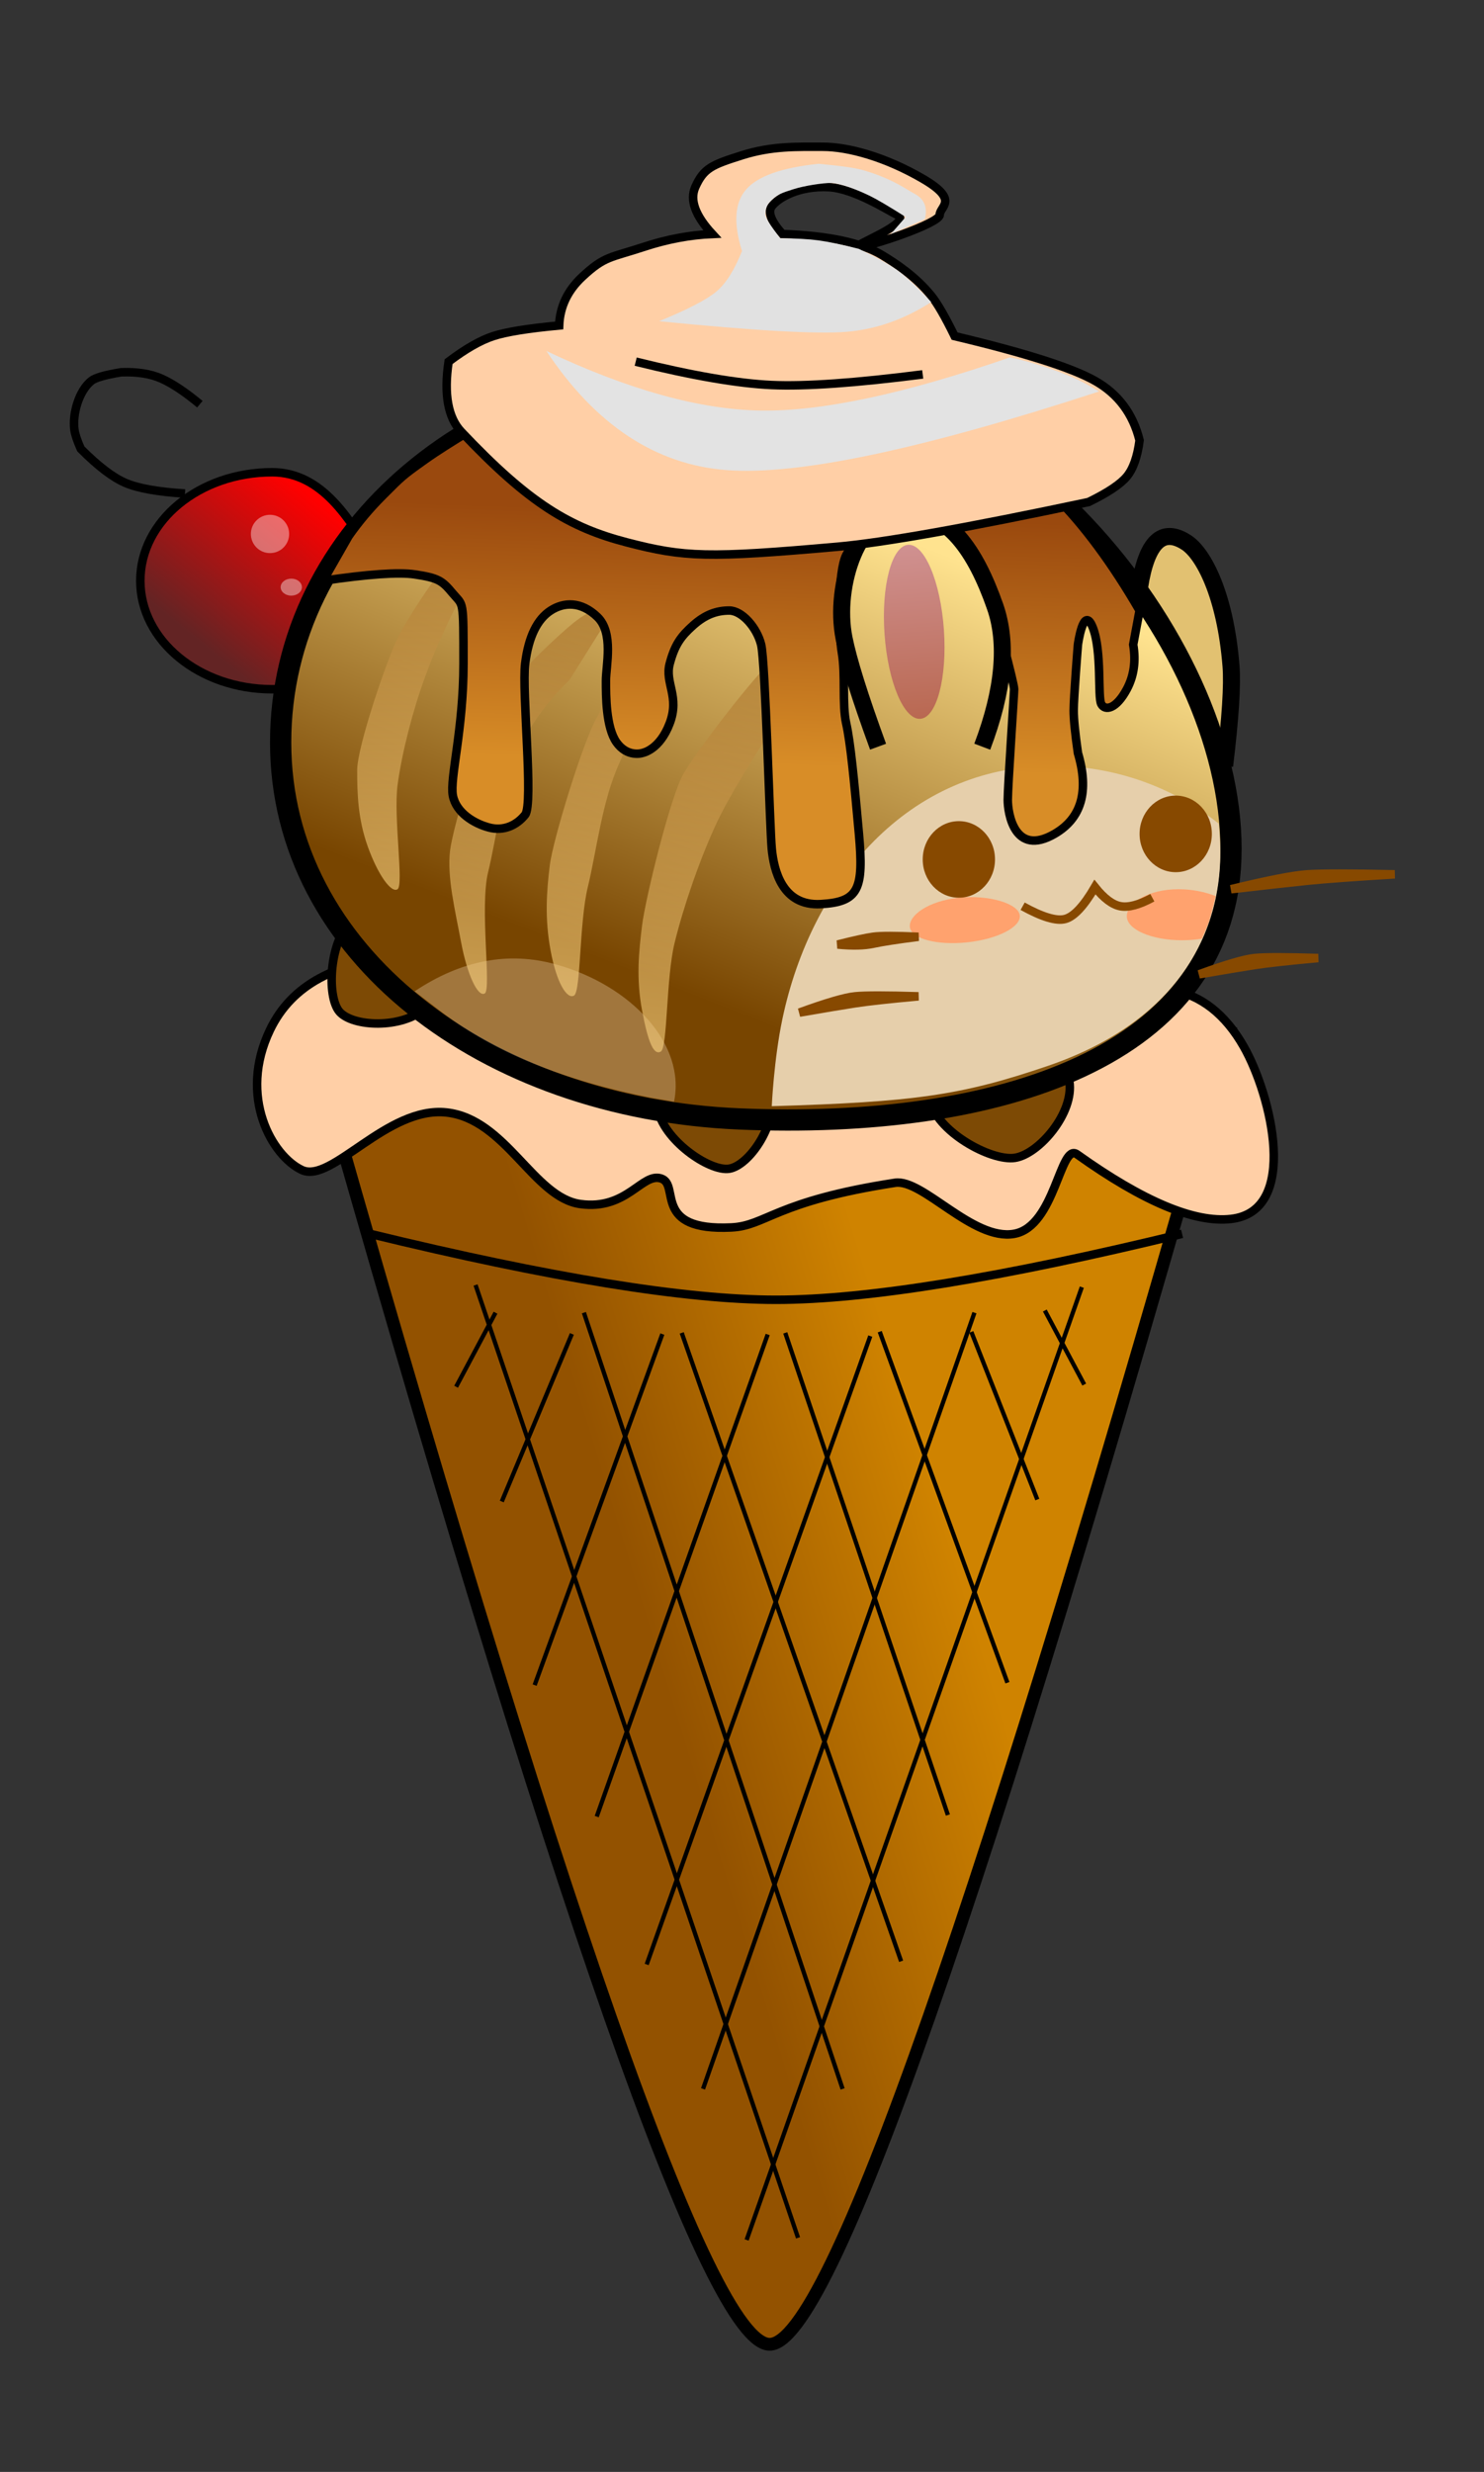 <?xml version="1.0" encoding="UTF-8"?>
<svg width="349px" height="581px" viewBox="0 0 349 581" version="1.1" xmlns="http://www.w3.org/2000/svg" xmlns:xlink="http://www.w3.org/1999/xlink">
    <rect x="0" y="0" width="349" height="581" fill="#333333" stroke="none"/>
    <!-- Generator: Sketch 56.3 (81716) - https://sketch.com -->
    <title>Ice Cream</title>
    <desc>Created with Sketch.</desc>
    <defs>
        <linearGradient x1="36.637%" y1="55.055%" x2="66.695%" y2="67.959%" id="linearGradient-1">
            <stop stop-color="#935200" offset="0%"></stop>
            <stop stop-color="#CF8300" offset="100%"></stop>
        </linearGradient>
        <linearGradient x1="21.424%" y1="77.458%" x2="75.938%" y2="22.147%" id="linearGradient-2">
            <stop stop-color="#632424" offset="0%"></stop>
            <stop stop-color="#FF0000" offset="100%"></stop>
        </linearGradient>
        <linearGradient x1="35.021%" y1="78.835%" x2="63.144%" y2="21.573%" id="linearGradient-3">
            <stop stop-color="#784500" offset="0.174%"></stop>
            <stop stop-color="#FFE38F" offset="100%"></stop>
        </linearGradient>
        <linearGradient x1="32.377%" y1="100%" x2="32.377%" y2="0%" id="linearGradient-4">
            <stop stop-color="#FFD784" offset="0%"></stop>
            <stop stop-color="#A56D25" offset="100%"></stop>
        </linearGradient>
        <linearGradient x1="32.377%" y1="100%" x2="32.377%" y2="0%" id="linearGradient-5">
            <stop stop-color="#FFD784" offset="0%"></stop>
            <stop stop-color="#A56D25" offset="100%"></stop>
        </linearGradient>
        <linearGradient x1="32.377%" y1="100%" x2="32.377%" y2="0%" id="linearGradient-6">
            <stop stop-color="#FFD784" offset="0%"></stop>
            <stop stop-color="#A56D25" offset="100%"></stop>
        </linearGradient>
        <linearGradient x1="32.377%" y1="100%" x2="32.377%" y2="0%" id="linearGradient-7">
            <stop stop-color="#FFD784" offset="0%"></stop>
            <stop stop-color="#A56D25" offset="100%"></stop>
        </linearGradient>
        <linearGradient x1="49.246%" y1="73.713%" x2="51.477%" y2="27.943%" id="linearGradient-8">
            <stop stop-color="#D88D27" offset="0%"></stop>
            <stop stop-color="#9A490E" offset="100%"></stop>
        </linearGradient>
        <linearGradient x1="50%" y1="0%" x2="50%" y2="100%" id="linearGradient-9">
            <stop stop-color="#D09191" offset="0%"></stop>
            <stop stop-color="#B96851" offset="100%"></stop>
        </linearGradient>
    </defs>
    <g id="Ice-Cream" stroke="none" stroke-width="1" fill="none" fill-rule="evenodd">
        <g id="Cone" transform="translate(60, 225)" stroke="#000000">
            <path d="M121,18 C135,18 171,120.667 229,326 L13,326 C71,120.667 107,18 121,18 Z" id="Triangle" stroke-width="3" fill="url(#linearGradient-1)" transform="translate(121, 172) scale(1, -1) translate(-121, -172) "></path>
            <path d="M35,0 C19.04,0.873 8.54,6.56 3.5,17.059 C-4.059,32.807 4.019,46.735 11,50 C17.981,53.265 31,34.941 45,36.471 C59,38 65.5,56.5 76.5,58 C87.5,59.5 91,50.5 95.5,52 C100,53.5 93.326,64.403 112,63.5 C120.19,63.104 122.268,57.343 150.5,53 C157,52 168.793,66.727 178.5,65 C188.207,63.273 189.271,43.441 193.305,46.318 C208.864,57.415 220.929,62.476 229.5,61.5 C245.689,59.657 239,32.412 232.5,21 C228.167,13.392 222.5,8.941 215.5,7.647 L35,0 Z" id="Path-207" stroke-width="2" fill="#FFCFA6"></path>
            <path d="M27,65 C69.444,75.333 101.278,80.5 122.5,80.5 C143.722,80.5 175.556,75.333 218,65" id="Path-208" stroke-width="2"></path>
            <path d="M194.25,78 L115.75,301" id="Line-10" stroke-linecap="square"></path>
            <path d="M169,84 L105.5,265.5" id="Line" stroke-linecap="square"></path>
            <path d="M144.5,89.5 L92.25,236.25" id="Line" stroke-linecap="square"></path>
            <path d="M120.375,89.125 L80.5,201.5" id="Line" stroke-linecap="square"></path>
            <path d="M95.594,89.031 L65.906,170.594" id="Line" stroke-linecap="square"></path>
            <path d="M74.297,88.984 L58.203,127.453" id="Line" stroke-linecap="square"></path>
            <path d="M56.297,83.984 L47.5,100.5" id="Line" stroke-linecap="square"></path>
            <path d="M127.519,77.5 L52,300.5" id="Line-10" stroke-linecap="square" transform="translate(90, 189) scale(1, -1) translate(-90, -189) "></path>
            <path d="M138,83.5 L77.477,265" id="Line" stroke-linecap="square" transform="translate(107.5, 174.5) scale(1, -1) translate(-107.5, -174.5) "></path>
            <path d="M151.755,89 L100.491,235.75" id="Line" stroke-linecap="square" transform="translate(126, 162.25) scale(1, -1) translate(-126, -162.25) "></path>
            <path d="M162.762,88.625 L124.832,201" id="Line" stroke-linecap="square" transform="translate(143.5, 144.875) scale(1, -1) translate(-143.5, -144.875) "></path>
            <path d="M176.75,88.531 L147.062,170.094" id="Line" stroke-linecap="square" transform="translate(162, 129.281) scale(1, -1) translate(-162, -129.281) "></path>
            <path d="M183.765,88.484 L168.618,126.953" id="Line" stroke-linecap="square" transform="translate(176, 107.734) scale(1, -1) translate(-176, -107.734) "></path>
            <path d="M194.75,83.484 L185.953,100" id="Line" stroke-linecap="square" transform="translate(190, 91.734) scale(1, -1) translate(-190, -91.734) "></path>
        </g>
        <g id="Cat" transform="translate(17, 34)">
            <path d="M47,128 C64.121,128 78,116.583 78,102.5 C78,98.222 72.764,100.041 70.5,96.5 C65.313,88.385 58.92,77 47,77 C29.879,77 16,88.417 16,102.5 C16,116.583 29.879,128 47,128 Z" id="Oval" stroke="#000000" stroke-width="2" fill="url(#linearGradient-2)"></path>
            <circle id="Oval" fill-opacity="0.4" fill="#FFFFFF" cx="46.5" cy="91.5" r="4.5"></circle>
            <ellipse id="Oval" fill-opacity="0.4" fill="#FFFFFF" cx="51.5" cy="104" rx="2.5" ry="2"></ellipse>
            <path d="M73.332,207.779 C78.027,207.779 85.954,199.497 85.954,192.041 C85.954,184.585 78.027,180.779 73.332,180.779 C68.638,180.779 58.952,183.638 58.952,191.094 C58.952,198.549 68.638,207.779 73.332,207.779 Z" id="Oval" stroke="#000000" stroke-width="2" fill="#7D4A05" transform="translate(72.453, 194.279) rotate(49) translate(-72.453, -194.279) "></path>
            <path d="M152.38,241 C157.074,241 165.002,232.717 165.002,225.261 C165.002,217.806 157.074,214 152.38,214 C147.686,214 138,216.858 138,224.314 C138,231.77 147.686,241 152.38,241 Z" id="Oval" stroke="#000000" stroke-width="2" fill="#7D4A05" transform="translate(151.501, 227.5) rotate(-9) translate(-151.501, -227.5) "></path>
            <path d="M219.613,238.469 C225.35,238.469 235.039,230.186 235.039,222.731 C235.039,215.275 225.35,211.469 219.613,211.469 C213.876,211.469 202.039,214.328 202.039,221.783 C202.039,229.239 213.876,238.469 219.613,238.469 Z" id="Oval" stroke="#000000" stroke-width="2" fill="#7D4A05" transform="translate(218.539, 224.969) rotate(-9) translate(-218.539, -224.969) "></path>
            <path d="M271,146 C272.357,134.813 272.857,126.979 272.5,122.5 C271.17,105.836 266.038,96.113 262,93.5 C256.333,89.833 252.667,93.333 251,104" id="Path-4" stroke="#000000" stroke-width="4" fill="#E2C171"></path>
            <path d="M157,229 C217,231.5 272.5,214.929 272.5,165.5 C272.5,116.071 219.408,51 157,51 C94.592,51 49,91.071 49,140.5 C49,189.929 97,226.5 157,229 Z" id="Oval" stroke="#000000" stroke-width="5" fill="url(#linearGradient-3)"></path>
            <path d="M229.5,216.5 C260.242,206.003 272.5,184 269.563,159.542 C258.94,151.081 245.334,146 230.5,146 C196.534,146 173.789,173.253 167,205.5 C165,215 164.5,226 164.5,226 C198,225 209,223.5 229.5,216.5 Z" id="Oval" fill="#E6CFAB"></path>
            <path d="M209.871,187.52 C217.051,187.52 222.871,185.281 222.871,182.52 C222.871,179.758 216.231,176.885 209.051,176.885 C201.872,176.885 196.871,179.758 196.871,182.52 C196.871,185.281 202.691,187.52 209.871,187.52 Z" id="Oval" fill="#FFA26E" transform="translate(209.871, 182.202) rotate(-6) translate(-209.871, -182.202) "></path>
            <path d="M261,187 C262.633,187 264.196,186.869 265.636,186.631 C266.879,183.877 267.5,182.333 267.5,182 C268.167,179.667 268.625,177.872 268.876,176.617 C266.437,175.637 263.362,175 260.18,175 C253.001,175 248,178.242 248,181.358 C248,184.474 253.82,187 261,187 Z" id="Oval" fill="#FFA26E"></path>
            <ellipse id="Oval" fill="#874900" cx="259.5" cy="162" rx="8.5" ry="9"></ellipse>
            <ellipse id="Oval" fill="#874900" cx="208.5" cy="168" rx="8.5" ry="9"></ellipse>
            <path d="M110.737,216.575 C119.354,218.126 128.874,218.828 139.299,218.682 C143.121,218.487 144.984,218.432 144.887,218.517 C144.887,204.71 129.47,193.822 111.035,192.666 C99.456,191.941 89.049,196.308 79.814,205.768 L87.212,209.307 C94.279,212.601 102.121,215.024 110.737,216.575 Z" id="Oval" fill-opacity="0.4" fill="#DFC198" transform="translate(112.353, 205.645) rotate(12) translate(-112.353, -205.645) "></path>
            <path d="M99,92 L90,109 C87.299,114.312 84.966,119.646 83,125 C80.052,133.032 77.5,143 76.5,150.5 C75.5,158 78,174 76.5,175 C75,176 71.845,171.541 69.5,165 C67.155,158.459 67,152.5 67,147 C67,141.5 74,121 76.5,116 C79,111 86.5,99.5 90,96.5 C92.333,94.5 95.333,93 99,92 Z" id="Path-205" fill-opacity="0.6" fill="url(#linearGradient-4)"></path>
            <path d="M122.556,105.517 L113.556,124.737 C109.063,130.284 105.834,136.084 103.868,142.138 C100.92,151.219 101.051,163.449 100.051,171.929 C99.051,180.408 104.239,199.187 102.739,200.318 C101.239,201.448 98.083,196.407 95.739,189.011 C93.394,181.616 90.551,174.19 90.551,167.971 C90.551,161.753 94.868,137.616 97.368,131.963 C99.868,126.31 110.056,113.996 113.556,110.604 C115.889,108.343 118.889,106.647 122.556,105.517 Z" id="Path-205" fill-opacity="0.6" fill="url(#linearGradient-5)" transform="translate(106.553, 152.996) rotate(7) translate(-106.553, -152.996) "></path>
            <path d="M136.606,101.837 L127.606,121.058 C129.778,130.997 129.881,138.993 127.915,145.047 C124.967,154.128 125.098,166.358 124.098,174.837 C123.098,183.317 125.491,199.433 123.991,200.564 C122.491,201.694 119.597,198.207 117.252,190.812 C114.908,183.417 114.598,177.099 114.598,170.88 C114.598,164.662 118.915,140.524 121.415,134.871 C123.915,129.218 124.106,110.317 127.606,106.925 C129.94,104.664 132.94,102.968 136.606,101.837 Z" id="Path-205" fill-opacity="0.6" fill="url(#linearGradient-6)" transform="translate(125.602, 151.305) rotate(7) translate(-125.602, -151.305) "></path>
            <path d="M163.097,116.096 L164.62,128.502 C157.362,143.06 152.75,153.365 150.785,159.419 C147.836,168.5 145.431,180.072 144.431,188.552 C143.431,197.031 145.824,213.147 144.324,214.278 C142.824,215.409 141.122,212.619 138.777,205.224 C136.432,197.828 136.34,191.591 136.34,185.373 C136.34,179.154 139.248,154.239 141.748,148.586 C144.248,142.933 155.557,123.51 159.057,120.118 C161.39,117.857 162.737,116.516 163.097,116.096 Z" id="Path-205" fill-opacity="0.6" fill="url(#linearGradient-7)" transform="translate(150.48, 165.308) rotate(7) translate(-150.48, -165.308) "></path>
            <path d="M223.5,179 C228.104,181.546 231.437,182.546 233.5,182 C235.563,181.454 237.896,178.954 240.5,174.5 C242.611,177.15 244.611,178.65 246.5,179 C248.389,179.35 250.889,178.683 254,177" id="Path" stroke="#874900" stroke-width="2"></path>
            <path d="M272.5,175 C281.234,172.881 287.234,171.714 290.5,171.5 C293.766,171.286 300.599,171.286 311,171.5 C301.422,172.079 294.589,172.579 290.5,173 C286.411,173.421 280.411,174.088 272.5,175 Z" id="Path" stroke="#874900" stroke-width="2"></path>
            <path d="M265,195 C271.352,192.684 275.716,191.41 278.091,191.176 C280.466,190.941 285.436,190.941 293,191.176 C286.034,191.808 281.065,192.355 278.091,192.815 C275.117,193.275 270.754,194.003 265,195 Z" id="Path" stroke="#874900" stroke-width="2"></path>
            <path d="M171,204 C177.352,201.684 181.716,200.41 184.091,200.176 C186.466,199.941 191.436,199.941 199,200.176 C192.034,200.808 187.065,201.355 184.091,201.815 C181.117,202.275 176.754,203.003 171,204 Z" id="Path" stroke="#874900" stroke-width="2"></path>
            <path d="M180,188 C183.87,187.018 186.654,186.41 188.351,186.176 C190.047,185.941 193.597,185.941 199,186.176 C194.025,186.808 190.475,187.355 188.351,187.815 C186.227,188.275 183.443,188.336 180,188 Z" id="Path" stroke="#874900" stroke-width="2"></path>
            <path d="M59,102.5 C69.561,100.943 76.728,100.443 80.5,101 C86.158,101.835 87,102.5 89.5,105.5 C92,108.5 92,106.524 92,122 C92,137.476 88.733,148.948 89.5,153 C90.267,157.052 94.557,159.588 98,160.5 C101.443,161.412 104.5,160 106.5,157.5 C108.5,155 105.69,128.476 106.5,122 C107.31,115.524 109.42,111.493 112.5,109.5 C115.58,107.507 119.615,107.264 123.5,111 C127.385,114.736 125.5,122.5 125.5,126 C125.5,129.5 125.5,137 128,140.5 C130.5,144 133.866,143.048 134,143 C134.134,142.952 138.106,142.326 140.5,136 C142.894,129.674 139.296,126.516 140.5,122 C141.704,117.484 143.157,115.538 146,113 C148.843,110.462 151.5,109.5 154.5,109.5 C157.5,109.5 161,113.5 162,117.5 C163,121.5 164.018,160.421 164.5,165.5 C164.982,170.579 167,179 176,178.5 C185,178 186.165,175.009 185,162 C183.835,148.991 183,140.5 182,136 C181,131.5 181.878,124.669 181,119.5 C180.122,114.331 180,100.5 182,96.5 C183.091,94.317 186.662,90.488 190.5,88 C193.695,85.929 197.33,84.966 197.5,85 C202.968,86.094 208.135,90.927 213,99.5 L219,117.5 C220.667,123.833 221.5,127.333 221.5,128 C221.5,129 220,151 220,154 C220,157 221.5,167.5 231,162 C237.333,158.333 239.167,152 236.5,143 C235.833,138.333 235.5,135 235.5,133 C235.5,130 236.5,117.5 236.5,117.5 C236.5,117.5 237.811,107.928 240,113.5 C242.189,119.072 241.092,129.853 242,131.5 C242.908,133.147 245.505,132.658 248,128 C249.663,124.895 250.163,121.395 249.5,117.5 L251,109.5 C244.574,98.408 237.908,89.408 231,82.5 C220.639,72.139 212.599,68.447 205.5,64 C198.401,59.553 201.272,60.233 189.5,56.5 C177.728,52.767 164.5,50.999 164.5,50.999 C164.5,50.999 147.902,50.926 137,52.5 C126.098,54.074 124.74,55.355 116,58 C107.26,60.645 99,64 99,64 C99,64 88.519,70.073 83,74 C77.481,77.927 77.516,77.984 73,82.5 C69.989,85.511 67.323,88.677 65,92 L59,102.5 Z" id="Path-2" stroke="#000000" stroke-width="2" fill="url(#linearGradient-8)"></path>
            <path d="M189.5,141.5 C185.234,129.837 182.567,121.337 181.5,116 C179,103.5 185,86 195.5,86 C206,86 212.427,95.485 217,108.5 C220.049,117.177 219.049,128.177 214,141.5" id="Path-3" stroke="#000000" stroke-width="4"></path>
            <ellipse id="Oval" fill="url(#linearGradient-9)" transform="translate(198, 114.5) rotate(-4) translate(-198, -114.5) " cx="198" cy="114.5" rx="7" ry="20.5"></ellipse>
            <path d="M114.5,42.5 C107.179,43.182 102.013,44.015 99,45 C95.987,45.985 92.487,47.985 88.5,51 C87.354,58.677 88.354,64.177 91.5,67.5 C107.496,84.396 117,90 130.5,93.5 C144,97 149.48,97.201 180,94.5 C190.807,93.543 210.474,90.043 239,84 C243.504,81.808 246.504,79.808 248,78 C249.496,76.192 250.496,73.359 251,69.5 C249.441,63.231 245.941,58.564 240.5,55.5 C235.059,52.436 224.059,48.936 207.5,45 C205.266,40.43 203.432,37.264 202,35.5 C198.262,30.898 193.581,27.872 190.5,26 C185.648,23.052 177.815,21.385 167,21 C164.333,18 163.5,15.833 164.5,14.5 C166,12.5 170.891,9.59 178,10 C183.996,10.346 192.141,15.639 194,16.5 C198.063,18.383 182.5,24 185,24 C187.5,24 204,18.5 204,16.5 C204,14.5 208.743,13.087 200,8 C191.257,2.913 182.5,0.5 176.5,0.5 C170.5,0.5 164.551,0.267 157.5,2.5 C150.449,4.733 148.5,5.5 146.5,10 C145.167,13 146.5,16.667 150.5,21 C145.222,21.233 139.888,22.233 134.5,24 C126.417,26.65 125.238,26.155 120,31 C116.508,34.23 114.675,38.063 114.5,42.5 Z" id="Path-5" stroke="#000000" stroke-width="2" fill="#FFCFA6"></path>
            <path d="M132.5,51 C145.915,54.315 156.581,56.148 164.5,56.5 C172.419,56.852 184.252,56.019 200,54" id="Path-206" stroke="#000000" stroke-width="2"></path>
            <path d="M220.5,50 C195.857,58.536 176.357,62.702 162,62.5 C147.643,62.298 130.81,57.631 111.5,48.5 C123.073,65.918 137.24,75.251 154,76.5 C170.76,77.749 199.927,71.582 241.5,58 C239.507,56.828 238.007,55.995 237,55.5 C233.578,53.818 229.935,52.629 228,52 C225.211,51.094 222.711,50.427 220.5,50 Z" id="Path-6" fill="#E3E3E3"></path>
            <path d="M202,37 C195.597,41.108 188.93,43.441 182,44 C175.07,44.559 160.403,43.726 138,41.5 C144.754,38.733 149.254,36.4 151.5,34.5 C153.746,32.6 155.746,29.433 157.5,25 C155.436,18.444 155.769,13.61 158.5,10.5 C161.231,7.39 166.898,5.39 175.5,4.5 C180.649,4.965 184.149,5.465 186,6 C192.916,8.001 196.31,10.621 198,11.5 C200.369,12.732 201.202,14.732 200.5,17.5 L192.5,21 L196,17 C191.968,14.459 189.135,12.792 187.5,12 C182.636,9.643 179.386,9 178.5,9 C176.5,9 172.19,9.635 169.5,10.5 C166.81,11.365 165.984,11.63 164.5,13 C163.016,14.37 163,15.5 163,16.5 C163,17.167 164.167,19 166.5,22 C170.243,22.028 173.243,22.195 175.5,22.5 C177.757,22.805 180.924,23.472 185,24.5 C189.032,26.445 192.032,28.111 194,29.5 C195.968,30.889 198.634,33.389 202,37 Z" id="Path-7" fill="#E1E1E1"></path>
            <path d="M26.5,82 C20.124,81.601 15.458,80.768 12.5,79.5 C9.542,78.232 6.042,75.566 2,71.5 C1.147,69.579 0.647,68.079 0.5,67 C-0.008,63.272 1.56,57.83 4.5,55.5 C5.411,54.778 7.745,54.111 11.5,53.5 C15.28,53.358 18.447,53.858 21,55 C23.553,56.142 26.553,58.142 30,61" id="Path-8" stroke="#000000" stroke-width="2"></path>
        </g>
    </g>
</svg>
